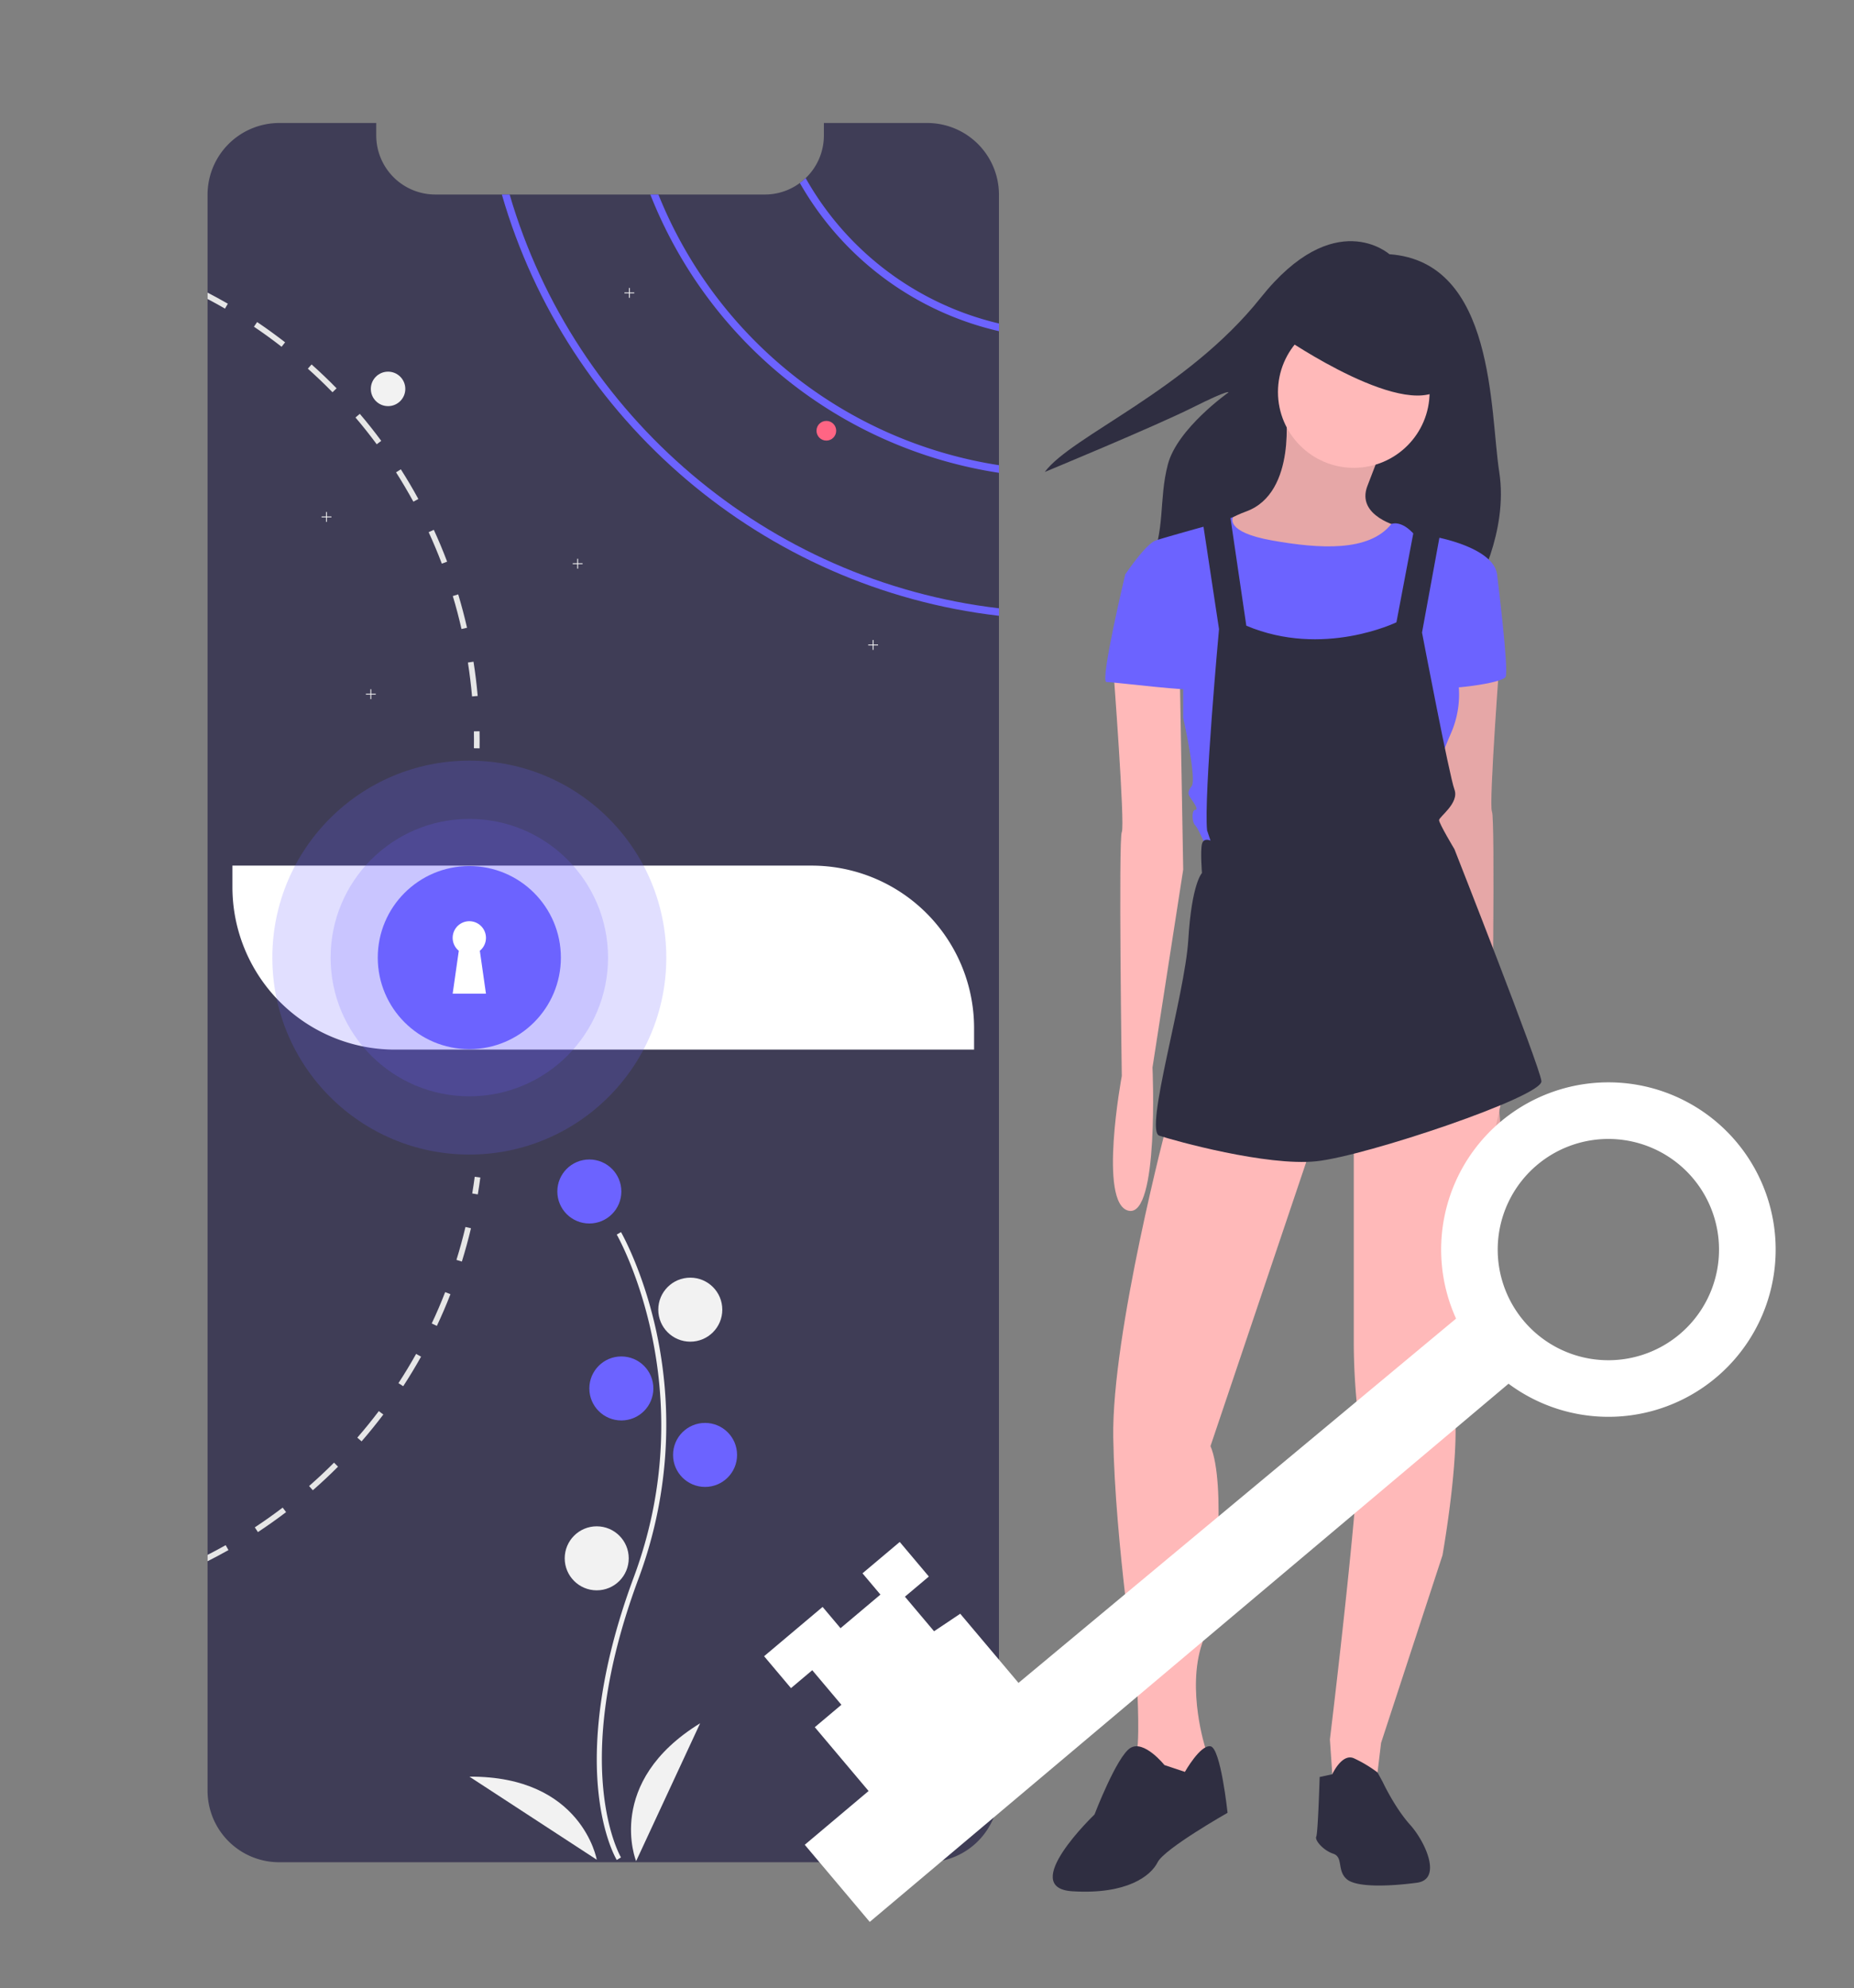 <svg xmlns="http://www.w3.org/2000/svg" xmlns:xlink="http://www.w3.org/1999/xlink" width="1007" height="1080" viewBox="0 0 1007 1080"><rect x="0" y="0" width="1007" height="1080" fill="#808080" stroke="none"/><defs><clipPath id="clip-Web_1920_3"><rect width="1007" height="1080"/></clipPath></defs><g id="Web_1920_3" clip-path="url(#clip-Web_1920_3)" data-name="Web 1920 – 3"><g id="Group_15" data-name="Group 15" transform="translate(-15 225)"><path id="Path_173" fill="#3f3d56" d="M740.513,125.315V992.2a38.97,38.97,0,0,1-38.958,38.931H349.628A38.889,38.889,0,0,1,310.671,992.2V125.315a38.955,38.955,0,0,1,38.961-38.957h52.662v6.754A32.08,32.08,0,0,0,434.368,125.2H613.356a31.815,31.815,0,0,0,19.017-6.259,29.8,29.8,0,0,0,3.156-2.648,31.986,31.986,0,0,0,9.9-23.177V86.358h56.129a38.946,38.946,0,0,1,38.958,38.957Z" data-name="Path 173" transform="translate(-182.935 -244.54)"/><circle id="Ellipse_58" cx="9.362" cy="9.362" r="9.362" fill="#f2f2f2" data-name="Ellipse 58" transform="translate(216.416 -23.108)"/><path id="Path_174" fill="#6c63ff" d="M554.377,108.738a29.8,29.8,0,0,1-3.156,2.648,167.5,167.5,0,0,0,108.139,80.5v-4.173a163.558,163.558,0,0,1-104.983-78.971Z" data-name="Path 174" transform="translate(-101.782 -236.99)"/><path id="Path_175" fill="#6c63ff" d="M494.877,115.4h-4.387A242.957,242.957,0,0,0,679.848,266.587v-4.146A238.786,238.786,0,0,1,494.877,115.4Z" data-name="Path 175" transform="translate(-122.27 -234.743)"/><path id="Path_176" fill="#6c63ff" d="M434.417,115.4h-4.226c35.346,122.69,142,214.019,270,228.85v-4.079C574.412,325.4,469.589,235.814,434.417,115.4Z" data-name="Path 176" transform="translate(-142.613 -234.743)"/><path id="Path_177" fill="#f2f2f2" d="M267.775,160.437h-2.437V158h-.475v2.437h-2.438v.476h2.438v2.437h.475v-2.437h2.437Z" data-name="Path 177" transform="translate(-72.757 -104.878)"/><path id="Path_178" fill="#f2f2f2" d="M390.775,69.437h-2.437V67h-.475v2.437h-2.438v.476h2.438v2.437h.475V69.913h2.437Z" data-name="Path 178" transform="translate(-31.262 -135.579)"/><path id="Path_179" fill="#f2f2f2" d="M285.775,232.437h-2.437V230h-.475v2.437h-2.438v.476h2.438v2.437h.475v-2.437h2.437Z" data-name="Path 179" transform="translate(-66.685 -80.588)"/><path id="Path_180" fill="#f2f2f2" d="M369.775,179.437h-2.437V177h-.475v2.437h-2.438v.476h2.438v2.437h.475v-2.437h2.437Z" data-name="Path 180" transform="translate(-38.346 -98.468)"/><path id="Path_181" fill="#f2f2f2" d="M489.775,212.437h-2.437V210h-.475v2.437h-2.438v.476h2.438v2.437h.475v-2.437h2.437Z" data-name="Path 181" transform="translate(2.138 -87.335)"/><circle id="Ellipse_59" cx="5.349" cy="5.349" r="5.349" fill="#ff6584" data-name="Ellipse 59" transform="translate(458.48 3.639)"/><path id="Path_182" fill="#e6e6e6" d="M419.446,305.158l-3.036.468c.95,6.072,1.7,12.277,2.247,18.416l3.063-.267C421.172,317.555,420.409,311.3,419.446,305.158Z" data-name="Path 182" transform="translate(-147.262 -170.724)"/><path id="Path_183" fill="#e6e6e6" d="M413.213,277.818l-2.942.9c1.779,5.884,3.37,11.916,4.721,17.921l3.009-.682C416.623,289.881,415,283.783,413.213,277.818Z" data-name="Path 183" transform="translate(-149.333 -179.948)"/><path id="Path_184" fill="#e6e6e6" d="M403.266,251.6l-2.8,1.284c2.568,5.6,4.975,11.354,7.155,17.1L410.5,268.9C408.294,263.086,405.874,257.255,403.266,251.6Z" data-name="Path 184" transform="translate(-152.639 -188.794)"/><path id="Path_185" fill="#e6e6e6" d="M389.815,227.018l-2.594,1.645c3.3,5.189,6.473,10.565,9.415,15.955l2.7-1.471C396.368,237.69,393.159,232.26,389.815,227.018Z" data-name="Path 185" transform="translate(-157.109 -197.086)"/><path id="Path_186" fill="#e6e6e6" d="M373.091,204.488l-2.34,1.993c3.985,4.681,7.864,9.576,11.528,14.524l2.461-1.832C381.048,214.17,377.13,209.222,373.091,204.488Z" data-name="Path 186" transform="translate(-162.666 -204.687)"/><path id="Path_187" fill="#e6e6e6" d="M353.437,184.428l-2.046,2.287c4.6,4.106,9.107,8.425,13.4,12.825L367,197.387C362.651,192.934,358.091,188.574,353.437,184.428Z" data-name="Path 187" transform="translate(-169.197 -211.455)"/><path id="Path_188" fill="#e6e6e6" d="M331.236,167.208l-1.725,2.541c5.109,3.437,10.164,7.1,15.019,10.886l1.9-2.421C341.507,174.39,336.4,170.685,331.236,167.208Z" data-name="Path 188" transform="translate(-176.579 -217.264)"/><path id="Path_189" fill="#e6e6e6" d="M310.671,155.248v3.477c3.2,1.672,6.366,3.424,9.469,5.216l1.538-2.661Q316.261,158.15,310.671,155.248Z" data-name="Path 189" transform="translate(-182.935 -221.299)"/><path id="Path_190" fill="#e6e6e6" d="M418.161,523.45c.5-2.99.955-6.044,1.357-9.074l3.048.4c-.406,3.065-.868,6.151-1.372,9.175Z" data-name="Path 190" transform="translate(-146.671 -100.142)"/><path id="Path_191" fill="#e6e6e6" d="M411.752,552.653l2.939.915c1.844-5.943,3.513-12.031,4.958-18.1l-2.995-.708C415.222,540.763,413.582,546.776,411.752,552.653Z" data-name="Path 191" transform="translate(-148.834 -93.264)"/><path id="Path_192" fill="#e6e6e6" d="M401.71,578.271l2.79,1.308c2.653-5.627,5.136-11.426,7.388-17.231l-2.87-1.12C406.794,566.97,404.337,572.706,401.71,578.271Z" data-name="Path 192" transform="translate(-152.221 -84.335)"/><path id="Path_193" fill="#e6e6e6" d="M388.2,602.214l2.579,1.674c3.4-5.215,6.664-10.622,9.7-16.061l-2.682-1.5C394.8,591.7,391.563,597.046,388.2,602.214Z" data-name="Path 193" transform="translate(-156.779 -75.869)"/><path id="Path_194" fill="#e6e6e6" d="M371.482,623.98,373.813,626c4.091-4.719,8.058-9.627,11.817-14.591l-2.463-1.842C379.461,614.473,375.534,619.321,371.482,623.98Z" data-name="Path 194" transform="translate(-162.419 -68.028)"/><path id="Path_195" fill="#e6e6e6" d="M351.907,643.192l2.025,2.312c4.7-4.1,9.3-8.431,13.7-12.828l-2.175-2.179C361.108,634.85,356.549,639.118,351.907,643.192Z" data-name="Path 195" transform="translate(-169.023 -60.967)"/><path id="Path_196" fill="#e6e6e6" d="M329.855,659.487l1.7,2.573c5.193-3.429,10.349-7.083,15.3-10.849l-1.859-2.455C340.091,652.49,335,656.1,329.855,659.487Z" data-name="Path 196" transform="translate(-176.463 -54.807)"/><path id="Path_197" fill="#e6e6e6" d="M322.025,666.679c-3.718,2.1-7.516,4.132-11.354,6.058v-3.45c3.317-1.685,6.607-3.464,9.83-5.269Z" data-name="Path 197" transform="translate(-182.935 -49.658)"/><path id="Path_198" fill="#e6e6e6" d="M418.836,333.478l3.074-.056c.056,3.1.061,6.225.013,9.276l-3.074-.048C418.9,339.633,418.891,336.547,418.836,333.478Z" data-name="Path 198" transform="translate(-146.444 -161.189)"/><path id="Path_199" fill="#fff" d="M226.216,301.632H540.778A88.266,88.266,0,0,1,629.044,389.9v11.684H314.482a88.266,88.266,0,0,1-88.266-88.266V301.632Z" data-name="Path 199" transform="translate(-84.973 -56.422)"/><path id="Path_200" fill="#f2f2f2" d="M479.611,877.915c-.307-.5-7.544-12.585-10.052-37.676-2.3-23.02-.821-61.822,19.3-115.947,38.123-102.537-8.786-185.269-9.265-186.094l2.314-1.343c.121.209,12.226,21.3,19.376,54.891a239.47,239.47,0,0,1-9.918,133.478c-38.057,102.362-9.764,150.819-9.474,151.3Z" data-name="Path 200" transform="translate(-129.606 -92.558)"/><ellipse id="Ellipse_60" cx="17.386" cy="17.386" fill="#6c63ff" data-name="Ellipse 60" rx="17.386" ry="17.386" transform="translate(317.713 404.849)"/><ellipse id="Ellipse_61" cx="17.386" cy="17.386" fill="#f2f2f2" data-name="Ellipse 61" rx="17.386" ry="17.386" transform="translate(372.545 469.042)"/><ellipse id="Ellipse_62" cx="17.386" cy="17.386" fill="#6c63ff" data-name="Ellipse 62" rx="17.386" ry="17.386" transform="translate(335.099 511.838)"/><ellipse id="Ellipse_63" cx="17.386" cy="17.386" fill="#6c63ff" data-name="Ellipse 63" rx="17.386" ry="17.386" transform="translate(380.569 547.947)"/><ellipse id="Ellipse_64" cx="17.386" cy="17.386" fill="#f2f2f2" data-name="Ellipse 64" rx="17.386" ry="17.386" transform="translate(321.725 604.116)"/><path id="Path_201" fill="#f2f2f2" d="M485.426,811.25s-17.386-42.8,34.771-74.892Z" data-name="Path 201" transform="translate(-124.917 -25.253)"/><path id="Path_202" fill="#f2f2f2" d="M486.181,803.16s-7.912-45.51-69.153-45.12Z" data-name="Path 202" transform="translate(-147.054 -17.939)"/><circle id="Ellipse_65" cx="106.989" cy="106.989" r="106.989" fill="#6c63ff" data-name="Ellipse 65" opacity=".2" transform="translate(162.922 188.196)"/><circle id="Ellipse_66" cx="75.345" cy="75.345" r="75.345" fill="#6c63ff" data-name="Ellipse 66" opacity=".2" transform="translate(194.567 219.84)"/><ellipse id="Ellipse_67" cx="49.727" cy="49.727" fill="#6c63ff" data-name="Ellipse 67" rx="49.727" ry="49.727" transform="translate(220.184 245.457)"/><path id="Path_203" fill="#fff" d="M428.3,419.62a9.041,9.041,0,1,0-14.753,7.006l-3.33,23.309H428.3l-3.33-23.309A9.021,9.021,0,0,0,428.3,419.62Z" data-name="Path 203" transform="translate(-149.35 -135.16)"/><path id="Path_204" fill="#2f2e41" d="M837.88,141.446s-29.826-26.74-69.937,23.655S665.1,240.18,650.7,259.721c0,0,59.652-24.683,80.221-34.968s19.541-8.228,19.541-8.228-27.769,19.541-32.911,39.082-1.028,36-10.285,55.538,176.9,13.37,176.9,13.37,18.513-31.883,13.37-64.794S895.475,145.56,837.88,141.446Z" data-name="Path 204" transform="translate(-68.222 -228.346)"/><path id="Path_205" fill="#ffb9b9" d="M758.755,202.56s6.486,45.4-21.31,55.591-17.6,24.089-17.6,24.089l41.693,20.383,44.473-13.9,14.824-22.236s-24.089-5.559-17.6-22.236,8.339-22.236,8.339-22.236Z" data-name="Path 205" transform="translate(-45.51 -205.337)"/><path id="Path_206" d="M758.755,202.56s6.486,45.4-21.31,55.591-17.6,24.089-17.6,24.089l41.693,20.383,44.473-13.9,14.824-22.236s-24.089-5.559-17.6-22.236,8.339-22.236,8.339-22.236Z" data-name="Path 206" opacity=".1" transform="translate(-45.51 -205.337)"/><path id="Path_207" fill="#ffb9b9" d="M845.353,299.551s-6.486,85.239-4.633,88.945,0,132.492,0,132.492,12.971,69.489-3.706,73.195-12.971-77.827-12.971-77.827L807.366,408.879l1.853-106.549Z" data-name="Path 207" transform="translate(-15.367 -172.616)"/><path id="Path_208" d="M845.353,299.551s-6.486,85.239-4.633,88.945,0,132.492,0,132.492,12.971,69.489-3.706,73.195-12.971-77.827-12.971-77.827L807.366,408.879l1.853-106.549Z" data-name="Path 208" opacity=".1" transform="translate(-15.367 -172.616)"/><path id="Path_209" fill="#ffb9b9" d="M708.161,491.454s-30.575,115.814-29.648,172.332,12.971,135.271,12.971,135.271,1.853,34.281-.927,37.987,13.9,19.457,13.9,19.457l17.6-10.192,6.486-7.412v-6.485s-10.192-31.5-1.853-56.517,12.971-88.019,4.633-107.476l57.444-170.479Z" data-name="Path 209" transform="translate(-58.845 -107.875)"/><path id="Path_210" fill="#2f2e41" d="M714.6,755.91s-11.118-13.9-18.53-9.265-19.457,36.134-19.457,36.134-41.693,39.84-12.045,41.693,42.62-8.339,46.326-15.751,37.987-26.869,37.987-26.869-3.706-35.207-9.265-36.134-13.9,13.9-13.9,13.9Z" data-name="Path 210" transform="translate(-67.134 -22.109)"/><path id="Path_211" fill="#ffb9b9" d="M779.463,504.008V618.9a355.2,355.2,0,0,0,2.78,41.693c2.78,20.383-15.751,172.332-15.751,172.332l1.853,26.869,23.163-1.853,2.78-23.163,33.355-101.917s11.118-62.077,5.559-85.239,28.722-171.405,28.722-171.405Z" data-name="Path 211" transform="translate(-29.157 -113.017)"/><path id="Path_212" fill="#2f2e41" d="M762.832,760.859l6.862-1.492s5.183-11.479,11.668-8.7a69.939,69.939,0,0,1,12.9,7.727l2.854,5.244s6.486,13.9,14.824,23.163,17.6,29.648,3.706,31.5-32.428,2.78-37.987-1.853-1.853-12.045-7.412-13.9-10.192-7.412-9.265-9.265S762.832,760.859,762.832,760.859Z" data-name="Path 212" transform="translate(-31.057 -20.572)"/><ellipse id="Ellipse_68" cx="41.178" cy="41.178" fill="#ffb9b9" data-name="Ellipse 68" rx="41.178" ry="41.178" transform="translate(709.128 -53.22)"/><path id="Path_213" fill="#6c63ff" d="M718,250.748l12.238-4.273s-4.826,7.979,21.116,12.611,52.809,6.273,64.855-8.908c0,0,4.634-2.21,11.12,4.276s10.192,4.633,10.192,4.633l-4.633,24.089-9.265,44.473L811.574,361l-34.281-7.412-37.061-26.869-13.9-36.134V257.233Z" data-name="Path 213" transform="translate(-45.517 -190.522)"/><path id="Path_214" fill="#6c63ff" d="M842.717,262.848l9.265-6.486s31.5,5.559,33.355,20.383l-24.089,46.326a52.74,52.74,0,0,1-.927,39.84c-9.265,21.31-8.339,25.942-8.339,25.942l-6.486,27.8-117.667,9.265s-4.633-11.118-6.486-12.971-1.853-8.339,0-8.339,0-2.78-1.853-5.559-2.78-3.706,0-7.412-4.633-37.061-4.633-37.061V318.439l-31.5-41.693s11.118-16.677,16.677-18.53,32-9.161,32-9.161l5.984,8.811,8.339,67.059L758.4,365.692l50.714-8.617L828.819,324l12.971-38.914Z" data-name="Path 214" transform="translate(-57.204 -189.652)"/><path id="Path_215" fill="#6c63ff" d="M834.692,265.6l7.412,5.559s6.486,51.885,4.633,55.591-34.281,7.412-35.208,5.559S834.692,265.6,834.692,265.6Z" data-name="Path 215" transform="translate(-13.971 -184.069)"/><path id="Path_216" fill="#2f2e41" d="M720.845,247.141l9.265,61.15s-8.339,90.8-6.486,109.329l1.853,5.559s-3.706-1.853-4.633,1.853,0,15.751,0,15.751-5.559,5.559-7.412,36.134-24.089,103.77-15.751,106.549,58.37,16.677,85.239,13.9,123.226-35.208,122.3-43.546-47.252-126.006-47.252-126.006-8.338-13.9-8.338-15.751,11.118-9.265,8.339-16.677-17.6-85.239-17.6-85.239l10.192-55.591-13.9-3.706-10.192,53.738s-39.84,19.457-81.533,1.853l-9.265-63Z" data-name="Path 216" transform="translate(-52.999 -191.548)"/><path id="Path_217" fill="#2f2e41" d="M747.864,178.209s68.562,47.252,87.092,25.942-32.428-39.84-32.428-39.84l-42.62-4.633Z" data-name="Path 217" transform="translate(-35.441 -219.804)"/><path id="Path_218" fill="#fff" d="M952.258,664.416a90.847,90.847,0,1,0-28.5-35.373L686.093,826.928,654.448,789.37,640.23,798.88,624.407,780.1l13-10.954-15.823-18.779-20.223,17.039,9.737,11.556-21.668,18.257-9.737-11.556-31.779,26.776,14.605,17.334,11.556-9.737L589.9,838.818l-14.445,12.171,29.211,34.668L570,914.867l35.3,41.891Zm59.34-132.744a60.1,60.1,0,1,1-65,54.77,60.1,60.1,0,0,1,65-54.77Z" data-name="Path 218" transform="translate(-117.897 -137.758)"/><path id="Path_219" fill="#ffb9b9" d="M678.551,307.864s6.486,85.239,4.633,88.945,0,132.492,0,132.492-12.971,69.489,3.706,73.195,12.971-77.827,12.971-77.827l16.677-107.476-1.853-106.549Z" data-name="Path 219" transform="translate(-58.883 -169.811)"/><path id="Path_220" fill="#6c63ff" d="M693.5,267.682l-7.412,2.78s-13.9,58.37-10.192,58.37,48.179,5.559,48.179,3.706-8.339-47.252-8.339-47.252Z" data-name="Path 220" transform="translate(-59.933 -183.367)"/></g></g></svg>
